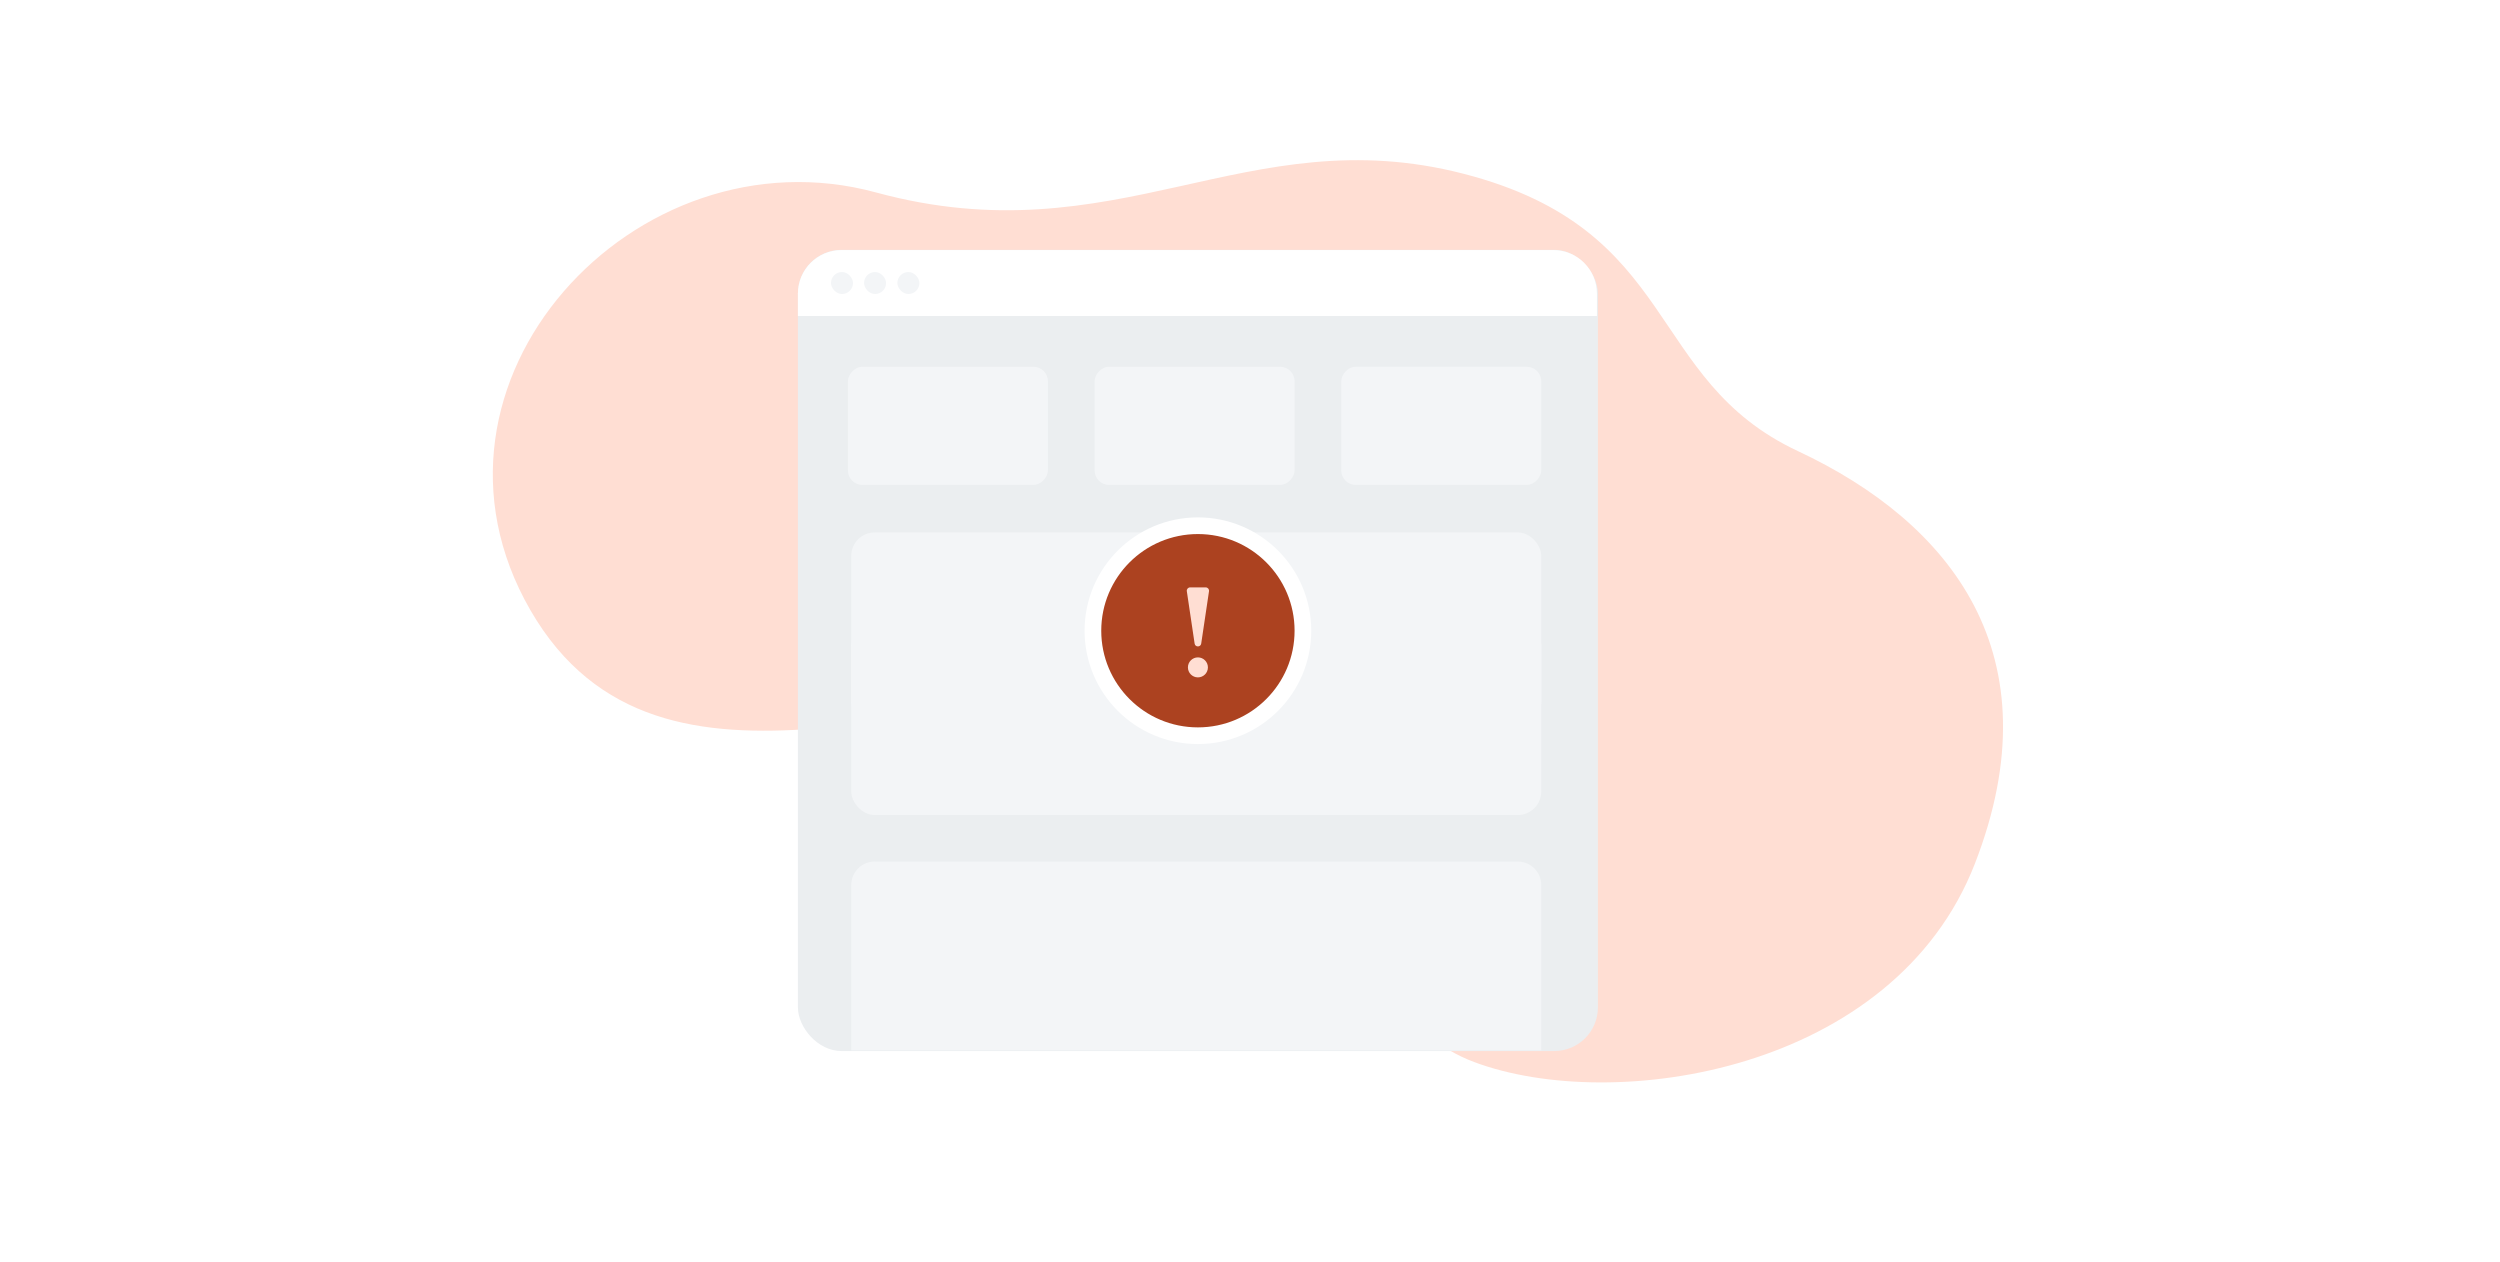 <svg width="400" height="202" viewBox="0 0 400 202" fill="none" xmlns="http://www.w3.org/2000/svg">
<path d="M84.858 97.617C105.857 134.02 153.201 106.123 181.357 114.572C209.513 123.02 213.468 161.545 235.857 169.925C258.245 178.306 303.068 171.515 316.002 138.135C328.936 104.754 312.167 83.653 287.652 72.169C263.136 60.686 268.976 36.784 234.166 27.801C199.357 18.818 178.665 41.265 140.165 30.793C101.665 20.32 63.858 61.213 84.858 97.617Z" fill="#FFDED3"/>
<g filter="url(#filter0_d_2705_17633)">
<rect x="127.666" y="37.841" width="128" height="128.194" rx="6.983" fill="#EBEEF0"/>
<mask id="mask0_2705_17633" style="mask-type:alpha" maskUnits="userSpaceOnUse" x="127" y="37" width="129" height="131">
<rect x="127.666" y="37.841" width="128" height="129.79" rx="6.983" fill="#DEE3E6"/>
</mask>
<g mask="url(#mask0_2705_17633)">
<rect x="136.2" y="97.417" width="110.4" height="30.852" rx="3.751" fill="#F3F5F7"/>
<rect x="136.2" y="83.055" width="110.4" height="30.852" rx="3.751" fill="#F3F5F7"/>
<path d="M136.2 139.467C136.2 137.395 137.879 135.716 139.951 135.716H242.849C244.92 135.716 246.6 137.395 246.6 139.467V165.935H136.2V139.467Z" fill="#F3F5F7"/>
<rect width="32" height="18.897" rx="2.316" transform="matrix(1 0 0 -1 214.599 75.447)" fill="#F3F5F7"/>
<rect width="32" height="18.897" rx="2.316" transform="matrix(1 0 0 -1 175.133 75.448)" fill="#F3F5F7"/>
<rect width="32" height="18.897" rx="2.316" transform="matrix(1 0 0 -1 135.666 75.448)" fill="#F3F5F7"/>
</g>
<path d="M127.666 44.857C127.666 41 130.793 37.874 134.649 37.874H248.526C252.382 37.874 255.508 41 255.508 44.857V48.426H127.666V44.857Z" fill="white"/>
<rect x="132.956" y="41.392" width="3.527" height="3.517" rx="1.759" fill="#F3F5F7"/>
<rect x="138.247" y="41.392" width="3.527" height="3.517" rx="1.759" fill="#F3F5F7"/>
<rect x="143.58" y="41.392" width="3.527" height="3.517" rx="1.759" fill="#F3F5F7"/>
</g>
<circle cx="191.666" cy="100.915" r="16.8" fill="#AC4220" stroke="white" stroke-width="2.667"/>
<path d="M192.914 93.982H190.418C190.092 93.982 189.843 94.271 189.891 94.594L191.139 102.973C191.229 103.58 192.104 103.58 192.194 102.973L193.442 94.594C193.49 94.271 193.24 93.982 192.914 93.982Z" fill="#FFDED3"/>
<circle cx="191.666" cy="106.782" r="1.6" fill="#FFDED3"/>
<defs>
<filter id="filter0_d_2705_17633" x="119.133" y="31.441" width="145.067" height="145.261" filterUnits="userSpaceOnUse" color-interpolation-filters="sRGB">
<feFlood flood-opacity="0" result="BackgroundImageFix"/>
<feColorMatrix in="SourceAlpha" type="matrix" values="0 0 0 0 0 0 0 0 0 0 0 0 0 0 0 0 0 0 127 0" result="hardAlpha"/>
<feOffset dy="2.133"/>
<feGaussianBlur stdDeviation="4.267"/>
<feComposite in2="hardAlpha" operator="out"/>
<feColorMatrix type="matrix" values="0 0 0 0 0 0 0 0 0 0 0 0 0 0 0 0 0 0 0.15 0"/>
<feBlend mode="normal" in2="BackgroundImageFix" result="effect1_dropShadow_2705_17633"/>
<feBlend mode="normal" in="SourceGraphic" in2="effect1_dropShadow_2705_17633" result="shape"/>
</filter>
</defs>
</svg>
